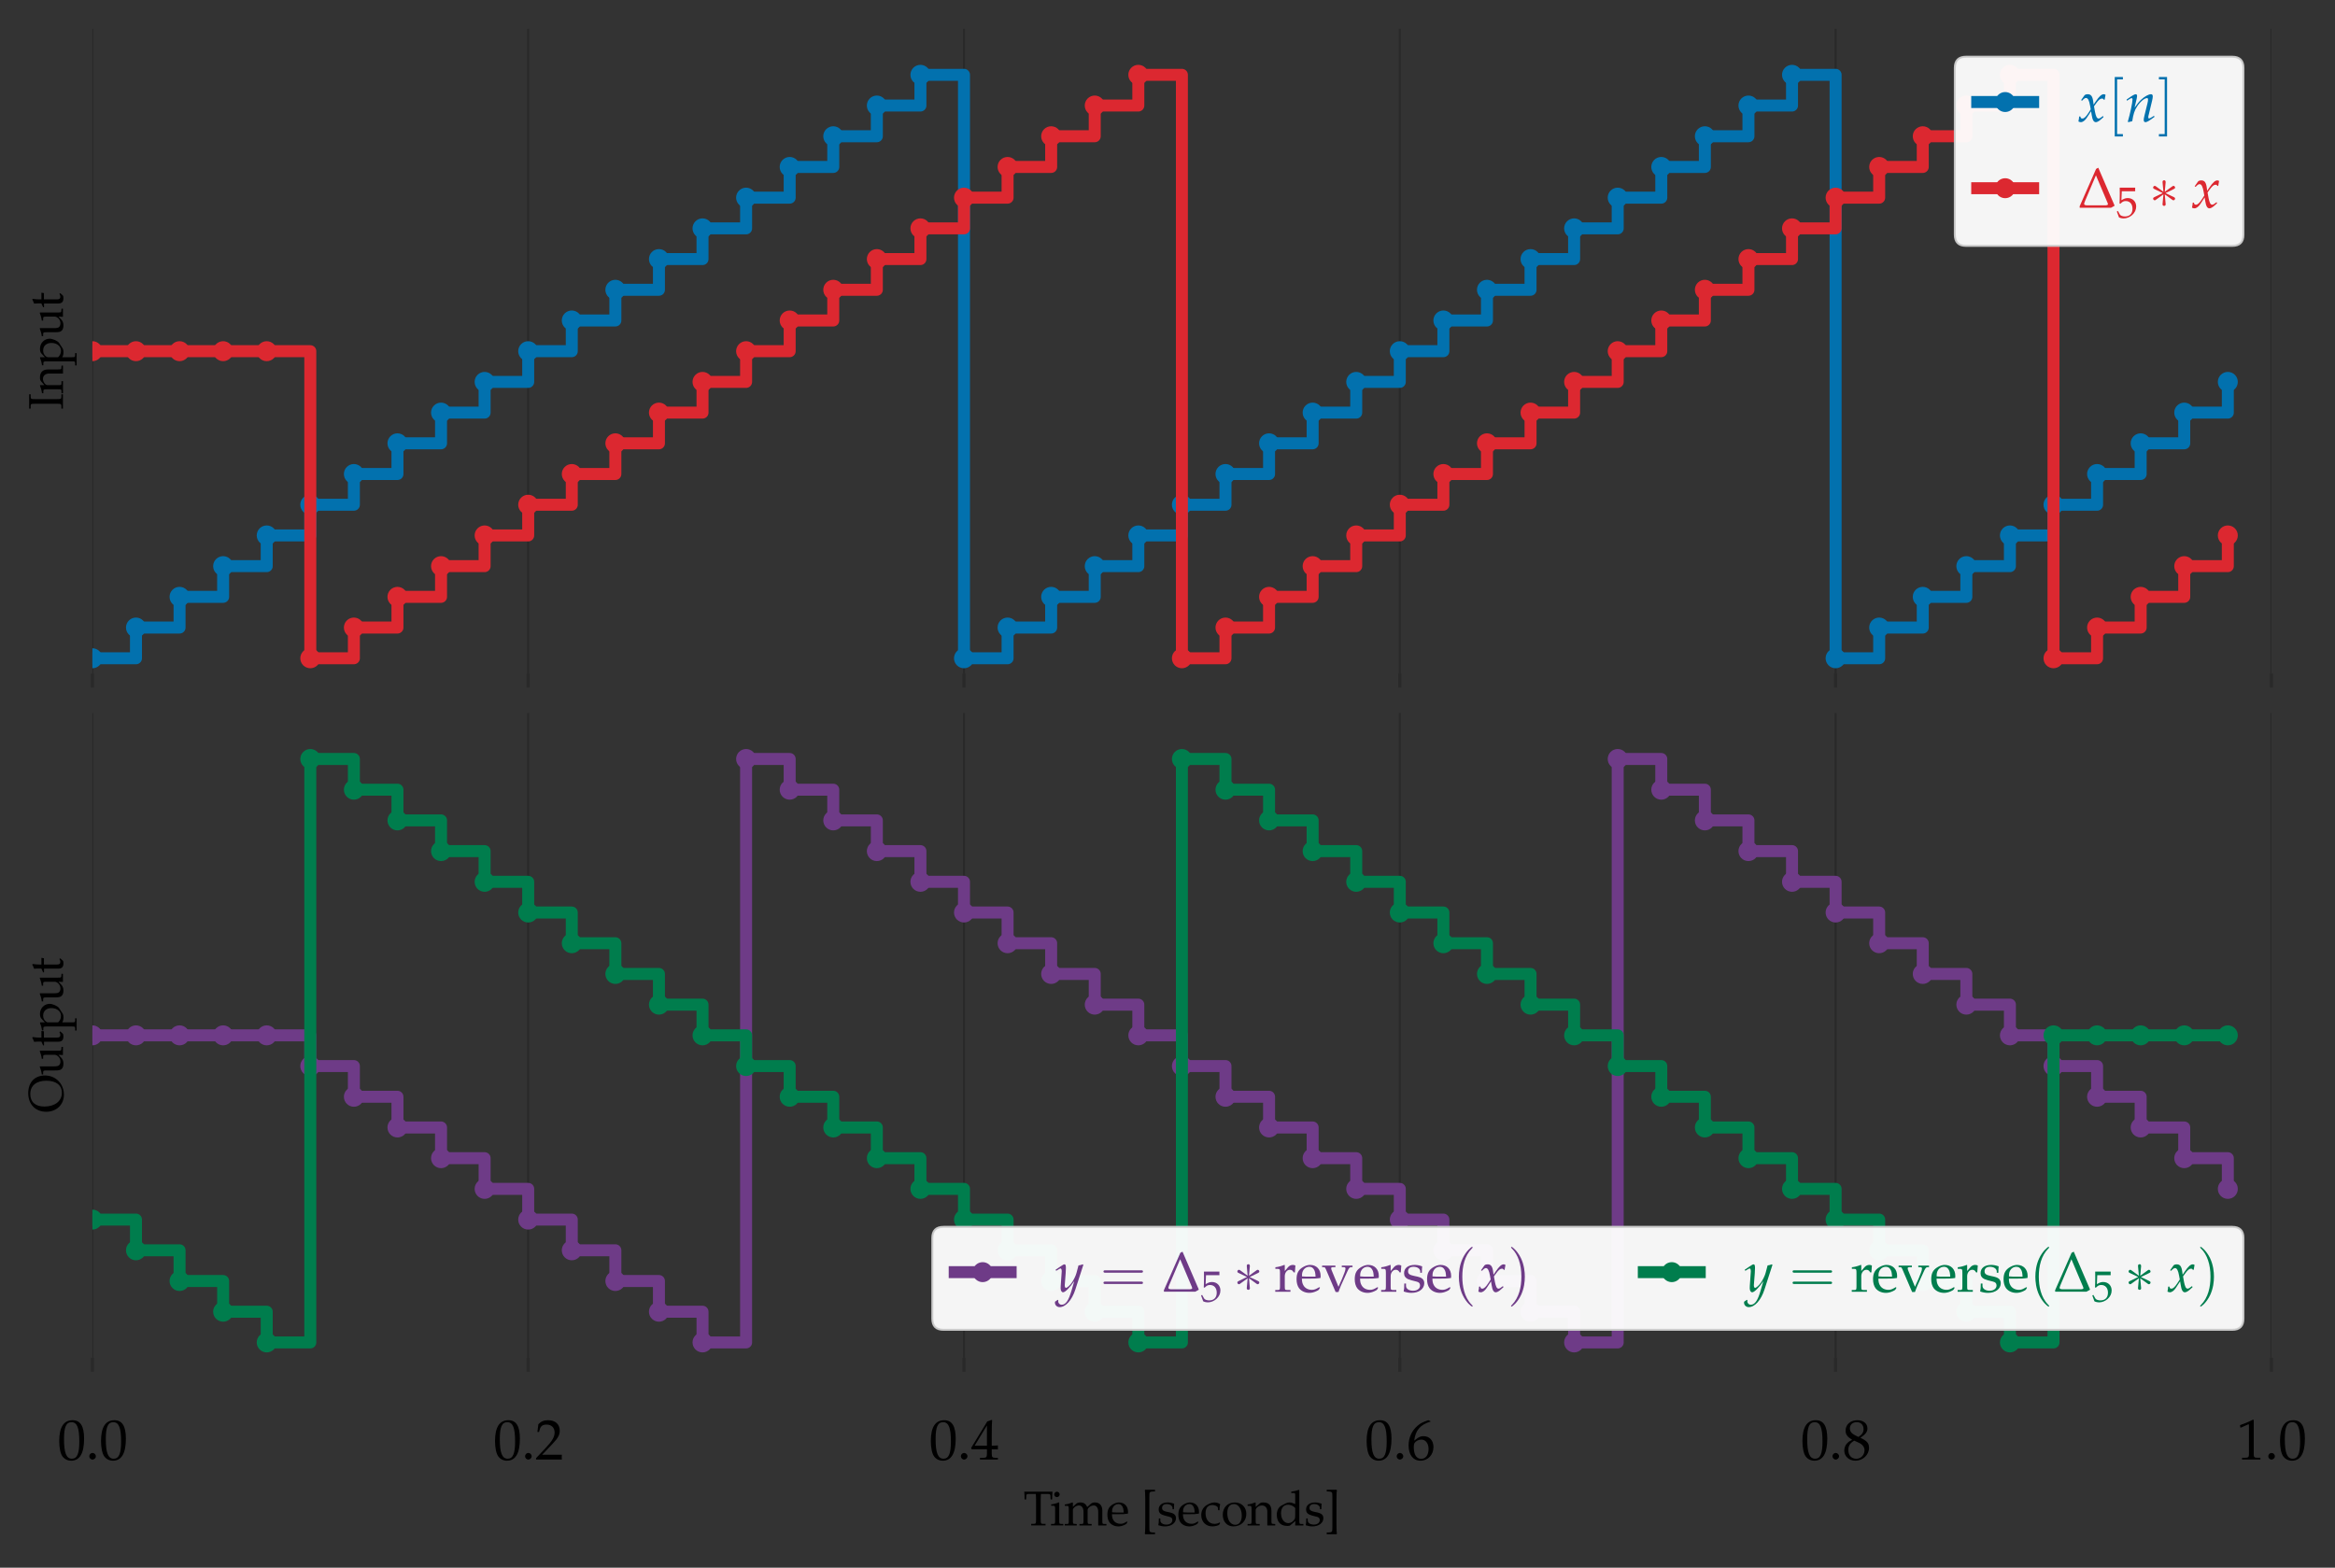 <?xml version="1.0" encoding="utf-8" standalone="no"?>
<!DOCTYPE svg PUBLIC "-//W3C//DTD SVG 1.1//EN"
  "http://www.w3.org/Graphics/SVG/1.1/DTD/svg11.dtd">
<svg height="392.4pt" version="1.1" viewBox="0 0 584.4 392.4" width="584.4pt" xmlns="http://www.w3.org/2000/svg" xmlns:xlink="http://www.w3.org/1999/xlink">
 <rect x="0" y="0" width="584.4" height="392.4" fill="#333333" stroke="none"/>
 <defs>
  <style type="text/css">*{stroke-linecap:butt;stroke-linejoin:round;}</style>
 </defs>
 <g id="figure_1">
  <g id="patch_1">
   <path d="M 0 392.4 
L 584.4 392.4 
L 584.4 0 
L 0 0 
z
" style="fill:none;"/>
  </g>
  <g id="axes_1">
   <g id="patch_2">
    <path d="M 23.125 168.611 
L 568.482 168.611 
L 568.482 7.2 
L 23.125 7.2 
z
" style="fill:none;"/>
   </g>
   <g id="matplotlib.axis_1">
    <g id="xtick_1">
     <g id="line2d_1">
      <path clip-path="url(#ped5efc0fb8)" d="M 23.125 168.611 
L 23.125 7.2 
" style="fill:none;stroke:#000000;stroke-linecap:square;stroke-opacity:0.2;stroke-width:0.5;"/>
     </g>
     <g id="line2d_2">
      <defs>
       <path d="M 0 0 
L 0 3.5 
" id="mb20b3d0a0f" style="stroke:#000000;stroke-opacity:0.2;stroke-width:0.8;"/>
      </defs>
      <g>
       <use style="fill-opacity:0.2;stroke:#000000;stroke-opacity:0.2;stroke-width:0.8;" x="23.125" xlink:href="#mb20b3d0a0f" y="168.611"/>
      </g>
     </g>
    </g>
    <g id="xtick_2">
     <g id="line2d_3">
      <path clip-path="url(#ped5efc0fb8)" d="M 132.197 168.611 
L 132.197 7.2 
" style="fill:none;stroke:#000000;stroke-linecap:square;stroke-opacity:0.2;stroke-width:0.5;"/>
     </g>
     <g id="line2d_4">
      <g>
       <use style="fill-opacity:0.2;stroke:#000000;stroke-opacity:0.2;stroke-width:0.8;" x="132.197" xlink:href="#mb20b3d0a0f" y="168.611"/>
      </g>
     </g>
    </g>
    <g id="xtick_3">
     <g id="line2d_5">
      <path clip-path="url(#ped5efc0fb8)" d="M 241.268 168.611 
L 241.268 7.2 
" style="fill:none;stroke:#000000;stroke-linecap:square;stroke-opacity:0.2;stroke-width:0.5;"/>
     </g>
     <g id="line2d_6">
      <g>
       <use style="fill-opacity:0.2;stroke:#000000;stroke-opacity:0.2;stroke-width:0.8;" x="241.268" xlink:href="#mb20b3d0a0f" y="168.611"/>
      </g>
     </g>
    </g>
    <g id="xtick_4">
     <g id="line2d_7">
      <path clip-path="url(#ped5efc0fb8)" d="M 350.339 168.611 
L 350.339 7.2 
" style="fill:none;stroke:#000000;stroke-linecap:square;stroke-opacity:0.2;stroke-width:0.5;"/>
     </g>
     <g id="line2d_8">
      <g>
       <use style="fill-opacity:0.2;stroke:#000000;stroke-opacity:0.2;stroke-width:0.8;" x="350.339" xlink:href="#mb20b3d0a0f" y="168.611"/>
      </g>
     </g>
    </g>
    <g id="xtick_5">
     <g id="line2d_9">
      <path clip-path="url(#ped5efc0fb8)" d="M 459.411 168.611 
L 459.411 7.2 
" style="fill:none;stroke:#000000;stroke-linecap:square;stroke-opacity:0.2;stroke-width:0.5;"/>
     </g>
     <g id="line2d_10">
      <g>
       <use style="fill-opacity:0.2;stroke:#000000;stroke-opacity:0.2;stroke-width:0.8;" x="459.411" xlink:href="#mb20b3d0a0f" y="168.611"/>
      </g>
     </g>
    </g>
    <g id="xtick_6">
     <g id="line2d_11">
      <path clip-path="url(#ped5efc0fb8)" d="M 568.482 168.611 
L 568.482 7.2 
" style="fill:none;stroke:#000000;stroke-linecap:square;stroke-opacity:0.2;stroke-width:0.5;"/>
     </g>
     <g id="line2d_12">
      <g>
       <use style="fill-opacity:0.2;stroke:#000000;stroke-opacity:0.2;stroke-width:0.8;" x="568.482" xlink:href="#mb20b3d0a0f" y="168.611"/>
      </g>
     </g>
    </g>
   </g>
   <g id="matplotlib.axis_2">
    <g id="text_1">
     <!-- Input -->
     <g transform="translate(15.754 102.544)rotate(-90)scale(0.12 -0.12)">
      <defs>
       <path d="M 1382 3663 
C 1382 4172 1414 4224 1709 4224 
L 2016 4224 
L 2016 4423 
C 1549 4423 1408 4423 1075 4423 
C 755 4423 602 4423 141 4423 
L 141 4224 
L 448 4224 
C 742 4224 774 4172 774 3663 
L 774 766 
C 774 256 742 205 448 205 
L 141 205 
L 141 0 
C 518 0 742 0 1075 0 
C 1408 0 1638 0 2016 0 
L 2016 205 
L 1709 205 
C 1414 205 1382 256 1382 766 
z
" id="URWPalladioL-Roma-49" transform="scale(0.016)"/>
       <path d="M 2624 -7 
C 3014 -7 3021 -7 3130 -7 
C 3219 -7 3219 -7 3661 -7 
L 3661 179 
L 3398 205 
C 3181 205 3162 244 3162 654 
L 3162 1892 
C 3162 2642 2810 3008 2093 3008 
C 1856 3008 1722 2963 1587 2847 
L 1101 2424 
L 1101 2982 
L 1043 3008 
C 717 2873 384 2783 45 2745 
L 45 2565 
L 282 2565 
C 538 2565 563 2520 563 2094 
L 563 643 
C 563 237 544 192 326 192 
L 38 192 
L 38 -7 
C 474 -7 646 -7 832 -7 
C 1018 -7 1190 -7 1626 -7 
L 1626 192 
L 1338 192 
C 1120 192 1101 237 1101 643 
L 1101 2011 
C 1101 2300 1523 2616 1914 2616 
C 2342 2616 2624 2297 2624 1806 
z
" id="URWPalladioL-Roma-6e" transform="scale(0.016)"/>
       <path d="M 64 2565 
L 301 2565 
C 557 2565 582 2520 582 2095 
L 582 -1142 
C 582 -1548 563 -1593 346 -1593 
L 51 -1593 
L 51 -1792 
C 691 -1792 691 -1792 851 -1792 
C 1011 -1792 1011 -1792 1651 -1792 
L 1651 -1593 
L 1357 -1593 
C 1139 -1593 1120 -1547 1120 -1138 
L 1120 89 
C 1312 -26 1517 -71 1805 -71 
C 1990 -71 2157 -32 2259 32 
L 2989 505 
C 3245 672 3546 1330 3546 1740 
C 3546 2451 2957 3008 2214 3008 
C 1978 3008 1747 2943 1645 2847 
L 1120 2367 
L 1120 2982 
L 1062 3008 
C 736 2873 403 2783 64 2745 
z
M 1120 1964 
C 1120 2053 1152 2124 1235 2233 
C 1421 2469 1683 2591 2003 2591 
C 2605 2591 2989 2169 2989 1504 
C 2989 787 2560 256 1984 256 
C 1632 256 1370 372 1120 633 
z
" id="URWPalladioL-Roma-70" transform="scale(0.016)"/>
       <path d="M 3219 3009 
L 3162 3035 
C 2835 2900 2502 2810 2163 2772 
L 2163 2592 
L 2400 2592 
C 2656 2592 2682 2547 2682 2121 
L 2682 1070 
C 2682 928 2592 747 2445 599 
C 2266 418 2061 327 1811 327 
C 1587 327 1408 398 1306 521 
C 1216 624 1171 824 1171 1107 
L 1171 3009 
L 1114 3035 
C 787 2900 454 2810 115 2772 
L 115 2592 
L 352 2592 
C 608 2592 634 2547 634 2122 
L 634 1039 
C 634 587 672 387 787 227 
C 928 33 1171 -64 1536 -64 
C 1824 -64 2080 26 2253 186 
L 2682 585 
C 2682 401 2675 298 2656 0 
C 3085 0 3091 0 3187 0 
C 3277 0 3277 0 3718 0 
L 3718 186 
L 3456 212 
C 3238 212 3219 251 3219 664 
z
" id="URWPalladioL-Roma-75" transform="scale(0.016)"/>
       <path d="M 627 2476 
L 627 619 
C 627 142 838 -64 1331 -64 
C 1478 -64 1632 -32 1670 13 
L 1978 353 
L 1894 463 
C 1734 372 1638 340 1517 340 
C 1267 340 1165 470 1165 788 
L 1165 2489 
L 1984 2489 
L 2042 2816 
L 1165 2816 
L 1165 3056 
C 1165 3321 1184 3547 1235 3951 
L 1158 4021 
C 1005 3925 813 3842 614 3778 
C 634 3585 640 3463 640 3271 
L 640 2822 
L 141 2598 
L 141 2476 
z
" id="URWPalladioL-Roma-74" transform="scale(0.016)"/>
      </defs>
      <use transform="scale(0.996)" xlink:href="#URWPalladioL-Roma-49"/>
      <use transform="translate(33.574 0)scale(0.996)" xlink:href="#URWPalladioL-Roma-6e"/>
      <use transform="translate(91.556 0)scale(0.996)" xlink:href="#URWPalladioL-Roma-70"/>
      <use transform="translate(151.431 0)scale(0.996)" xlink:href="#URWPalladioL-Roma-75"/>
      <use transform="translate(211.504 0)scale(0.996)" xlink:href="#URWPalladioL-Roma-74"/>
     </g>
    </g>
   </g>
   <g id="line2d_13">
    <path clip-path="url(#ped5efc0fb8)" d="M 23.125 164.767 
L 34.032 164.767 
L 34.032 157.081 
L 44.939 157.081 
L 44.939 149.395 
L 55.847 149.395 
L 55.847 141.709 
L 66.754 141.709 
L 66.754 134.023 
L 77.661 134.023 
L 77.661 126.336 
L 88.568 126.336 
L 88.568 118.65 
L 99.475 118.65 
L 99.475 110.964 
L 110.382 110.964 
L 110.382 103.278 
L 121.289 103.278 
L 121.289 95.592 
L 132.197 95.592 
L 132.197 87.905 
L 143.104 87.905 
L 143.104 80.219 
L 154.011 80.219 
L 154.011 72.533 
L 164.918 72.533 
L 164.918 64.847 
L 175.825 64.847 
L 175.825 57.16 
L 186.732 57.16 
L 186.732 49.474 
L 197.639 49.474 
L 197.639 41.788 
L 208.547 41.788 
L 208.547 34.102 
L 219.454 34.102 
L 219.454 26.416 
L 230.361 26.416 
L 230.361 18.729 
L 241.268 18.729 
L 241.268 164.767 
L 252.175 164.767 
L 252.175 157.081 
L 263.082 157.081 
L 263.082 149.395 
L 273.989 149.395 
L 273.989 141.709 
L 284.897 141.709 
L 284.897 134.023 
L 295.804 134.023 
L 295.804 126.336 
L 306.711 126.336 
L 306.711 118.65 
L 317.618 118.65 
L 317.618 110.964 
L 328.525 110.964 
L 328.525 103.278 
L 339.432 103.278 
L 339.432 95.592 
L 350.339 95.592 
L 350.339 87.905 
L 361.247 87.905 
L 361.247 80.219 
L 372.154 80.219 
L 372.154 72.533 
L 383.061 72.533 
L 383.061 64.847 
L 393.968 64.847 
L 393.968 57.16 
L 404.875 57.16 
L 404.875 49.474 
L 415.782 49.474 
L 415.782 41.788 
L 426.689 41.788 
L 426.689 34.102 
L 437.597 34.102 
L 437.597 26.416 
L 448.504 26.416 
L 448.504 18.729 
L 459.411 18.729 
L 459.411 164.767 
L 470.318 164.767 
L 470.318 157.081 
L 481.225 157.081 
L 481.225 149.395 
L 492.132 149.395 
L 492.132 141.709 
L 503.039 141.709 
L 503.039 134.023 
L 513.947 134.023 
L 513.947 126.336 
L 524.854 126.336 
L 524.854 118.65 
L 535.761 118.65 
L 535.761 110.964 
L 546.668 110.964 
L 546.668 103.278 
L 557.575 103.278 
L 557.575 95.592 
" style="fill:none;stroke:#0271ae;stroke-linecap:square;stroke-width:3;"/>
    <defs>
     <path d="M 0 2.5 
C 0.663 2.5 1.299 2.237 1.768 1.768 
C 2.237 1.299 2.5 0.663 2.5 0 
C 2.5 -0.663 2.237 -1.299 1.768 -1.768 
C 1.299 -2.237 0.663 -2.5 0 -2.5 
C -0.663 -2.5 -1.299 -2.237 -1.768 -1.768 
C -2.237 -1.299 -2.5 -0.663 -2.5 0 
C -2.5 0.663 -2.237 1.299 -1.768 1.768 
C -1.299 2.237 -0.663 2.5 0 2.5 
z
" id="m58735ddbcd"/>
    </defs>
    <g clip-path="url(#ped5efc0fb8)">
     <use style="fill:#0271ae;" x="23.125" xlink:href="#m58735ddbcd" y="164.767"/>
     <use style="fill:#0271ae;" x="34.032" xlink:href="#m58735ddbcd" y="157.081"/>
     <use style="fill:#0271ae;" x="44.939" xlink:href="#m58735ddbcd" y="149.395"/>
     <use style="fill:#0271ae;" x="55.847" xlink:href="#m58735ddbcd" y="141.709"/>
     <use style="fill:#0271ae;" x="66.754" xlink:href="#m58735ddbcd" y="134.023"/>
     <use style="fill:#0271ae;" x="77.661" xlink:href="#m58735ddbcd" y="126.336"/>
     <use style="fill:#0271ae;" x="88.568" xlink:href="#m58735ddbcd" y="118.65"/>
     <use style="fill:#0271ae;" x="99.475" xlink:href="#m58735ddbcd" y="110.964"/>
     <use style="fill:#0271ae;" x="110.382" xlink:href="#m58735ddbcd" y="103.278"/>
     <use style="fill:#0271ae;" x="121.289" xlink:href="#m58735ddbcd" y="95.592"/>
     <use style="fill:#0271ae;" x="132.197" xlink:href="#m58735ddbcd" y="87.905"/>
     <use style="fill:#0271ae;" x="143.104" xlink:href="#m58735ddbcd" y="80.219"/>
     <use style="fill:#0271ae;" x="154.011" xlink:href="#m58735ddbcd" y="72.533"/>
     <use style="fill:#0271ae;" x="164.918" xlink:href="#m58735ddbcd" y="64.847"/>
     <use style="fill:#0271ae;" x="175.825" xlink:href="#m58735ddbcd" y="57.16"/>
     <use style="fill:#0271ae;" x="186.732" xlink:href="#m58735ddbcd" y="49.474"/>
     <use style="fill:#0271ae;" x="197.639" xlink:href="#m58735ddbcd" y="41.788"/>
     <use style="fill:#0271ae;" x="208.547" xlink:href="#m58735ddbcd" y="34.102"/>
     <use style="fill:#0271ae;" x="219.454" xlink:href="#m58735ddbcd" y="26.416"/>
     <use style="fill:#0271ae;" x="230.361" xlink:href="#m58735ddbcd" y="18.729"/>
     <use style="fill:#0271ae;" x="241.268" xlink:href="#m58735ddbcd" y="164.767"/>
     <use style="fill:#0271ae;" x="252.175" xlink:href="#m58735ddbcd" y="157.081"/>
     <use style="fill:#0271ae;" x="263.082" xlink:href="#m58735ddbcd" y="149.395"/>
     <use style="fill:#0271ae;" x="273.989" xlink:href="#m58735ddbcd" y="141.709"/>
     <use style="fill:#0271ae;" x="284.897" xlink:href="#m58735ddbcd" y="134.023"/>
     <use style="fill:#0271ae;" x="295.804" xlink:href="#m58735ddbcd" y="126.336"/>
     <use style="fill:#0271ae;" x="306.711" xlink:href="#m58735ddbcd" y="118.65"/>
     <use style="fill:#0271ae;" x="317.618" xlink:href="#m58735ddbcd" y="110.964"/>
     <use style="fill:#0271ae;" x="328.525" xlink:href="#m58735ddbcd" y="103.278"/>
     <use style="fill:#0271ae;" x="339.432" xlink:href="#m58735ddbcd" y="95.592"/>
     <use style="fill:#0271ae;" x="350.339" xlink:href="#m58735ddbcd" y="87.905"/>
     <use style="fill:#0271ae;" x="361.247" xlink:href="#m58735ddbcd" y="80.219"/>
     <use style="fill:#0271ae;" x="372.154" xlink:href="#m58735ddbcd" y="72.533"/>
     <use style="fill:#0271ae;" x="383.061" xlink:href="#m58735ddbcd" y="64.847"/>
     <use style="fill:#0271ae;" x="393.968" xlink:href="#m58735ddbcd" y="57.16"/>
     <use style="fill:#0271ae;" x="404.875" xlink:href="#m58735ddbcd" y="49.474"/>
     <use style="fill:#0271ae;" x="415.782" xlink:href="#m58735ddbcd" y="41.788"/>
     <use style="fill:#0271ae;" x="426.689" xlink:href="#m58735ddbcd" y="34.102"/>
     <use style="fill:#0271ae;" x="437.597" xlink:href="#m58735ddbcd" y="26.416"/>
     <use style="fill:#0271ae;" x="448.504" xlink:href="#m58735ddbcd" y="18.729"/>
     <use style="fill:#0271ae;" x="459.411" xlink:href="#m58735ddbcd" y="164.767"/>
     <use style="fill:#0271ae;" x="470.318" xlink:href="#m58735ddbcd" y="157.081"/>
     <use style="fill:#0271ae;" x="481.225" xlink:href="#m58735ddbcd" y="149.395"/>
     <use style="fill:#0271ae;" x="492.132" xlink:href="#m58735ddbcd" y="141.709"/>
     <use style="fill:#0271ae;" x="503.039" xlink:href="#m58735ddbcd" y="134.023"/>
     <use style="fill:#0271ae;" x="513.947" xlink:href="#m58735ddbcd" y="126.336"/>
     <use style="fill:#0271ae;" x="524.854" xlink:href="#m58735ddbcd" y="118.65"/>
     <use style="fill:#0271ae;" x="535.761" xlink:href="#m58735ddbcd" y="110.964"/>
     <use style="fill:#0271ae;" x="546.668" xlink:href="#m58735ddbcd" y="103.278"/>
     <use style="fill:#0271ae;" x="557.575" xlink:href="#m58735ddbcd" y="95.592"/>
    </g>
   </g>
   <g id="line2d_14">
    <path clip-path="url(#ped5efc0fb8)" d="M 23.125 87.905 
L 34.032 87.905 
L 34.032 87.905 
L 44.939 87.905 
L 44.939 87.905 
L 55.847 87.905 
L 55.847 87.905 
L 66.754 87.905 
L 66.754 87.905 
L 77.661 87.905 
L 77.661 164.767 
L 88.568 164.767 
L 88.568 157.081 
L 99.475 157.081 
L 99.475 149.395 
L 110.382 149.395 
L 110.382 141.709 
L 121.289 141.709 
L 121.289 134.023 
L 132.197 134.023 
L 132.197 126.336 
L 143.104 126.336 
L 143.104 118.65 
L 154.011 118.65 
L 154.011 110.964 
L 164.918 110.964 
L 164.918 103.278 
L 175.825 103.278 
L 175.825 95.592 
L 186.732 95.592 
L 186.732 87.905 
L 197.639 87.905 
L 197.639 80.219 
L 208.547 80.219 
L 208.547 72.533 
L 219.454 72.533 
L 219.454 64.847 
L 230.361 64.847 
L 230.361 57.16 
L 241.268 57.16 
L 241.268 49.474 
L 252.175 49.474 
L 252.175 41.788 
L 263.082 41.788 
L 263.082 34.102 
L 273.989 34.102 
L 273.989 26.416 
L 284.897 26.416 
L 284.897 18.729 
L 295.804 18.729 
L 295.804 164.767 
L 306.711 164.767 
L 306.711 157.081 
L 317.618 157.081 
L 317.618 149.395 
L 328.525 149.395 
L 328.525 141.709 
L 339.432 141.709 
L 339.432 134.023 
L 350.339 134.023 
L 350.339 126.336 
L 361.247 126.336 
L 361.247 118.65 
L 372.154 118.65 
L 372.154 110.964 
L 383.061 110.964 
L 383.061 103.278 
L 393.968 103.278 
L 393.968 95.592 
L 404.875 95.592 
L 404.875 87.905 
L 415.782 87.905 
L 415.782 80.219 
L 426.689 80.219 
L 426.689 72.533 
L 437.597 72.533 
L 437.597 64.847 
L 448.504 64.847 
L 448.504 57.16 
L 459.411 57.16 
L 459.411 49.474 
L 470.318 49.474 
L 470.318 41.788 
L 481.225 41.788 
L 481.225 34.102 
L 492.132 34.102 
L 492.132 26.416 
L 503.039 26.416 
L 503.039 18.729 
L 513.947 18.729 
L 513.947 164.767 
L 524.854 164.767 
L 524.854 157.081 
L 535.761 157.081 
L 535.761 149.395 
L 546.668 149.395 
L 546.668 141.709 
L 557.575 141.709 
L 557.575 134.023 
" style="fill:none;stroke:#dc2830;stroke-linecap:square;stroke-width:3;"/>
    <defs>
     <path d="M 0 2.5 
C 0.663 2.5 1.299 2.237 1.768 1.768 
C 2.237 1.299 2.5 0.663 2.5 0 
C 2.5 -0.663 2.237 -1.299 1.768 -1.768 
C 1.299 -2.237 0.663 -2.5 0 -2.5 
C -0.663 -2.5 -1.299 -2.237 -1.768 -1.768 
C -2.237 -1.299 -2.5 -0.663 -2.5 0 
C -2.5 0.663 -2.237 1.299 -1.768 1.768 
C -1.299 2.237 -0.663 2.5 0 2.5 
z
" id="mda69f79eaf"/>
    </defs>
    <g clip-path="url(#ped5efc0fb8)">
     <use style="fill:#dc2830;" x="23.125" xlink:href="#mda69f79eaf" y="87.905"/>
     <use style="fill:#dc2830;" x="34.032" xlink:href="#mda69f79eaf" y="87.905"/>
     <use style="fill:#dc2830;" x="44.939" xlink:href="#mda69f79eaf" y="87.905"/>
     <use style="fill:#dc2830;" x="55.847" xlink:href="#mda69f79eaf" y="87.905"/>
     <use style="fill:#dc2830;" x="66.754" xlink:href="#mda69f79eaf" y="87.905"/>
     <use style="fill:#dc2830;" x="77.661" xlink:href="#mda69f79eaf" y="164.767"/>
     <use style="fill:#dc2830;" x="88.568" xlink:href="#mda69f79eaf" y="157.081"/>
     <use style="fill:#dc2830;" x="99.475" xlink:href="#mda69f79eaf" y="149.395"/>
     <use style="fill:#dc2830;" x="110.382" xlink:href="#mda69f79eaf" y="141.709"/>
     <use style="fill:#dc2830;" x="121.289" xlink:href="#mda69f79eaf" y="134.023"/>
     <use style="fill:#dc2830;" x="132.197" xlink:href="#mda69f79eaf" y="126.336"/>
     <use style="fill:#dc2830;" x="143.104" xlink:href="#mda69f79eaf" y="118.65"/>
     <use style="fill:#dc2830;" x="154.011" xlink:href="#mda69f79eaf" y="110.964"/>
     <use style="fill:#dc2830;" x="164.918" xlink:href="#mda69f79eaf" y="103.278"/>
     <use style="fill:#dc2830;" x="175.825" xlink:href="#mda69f79eaf" y="95.592"/>
     <use style="fill:#dc2830;" x="186.732" xlink:href="#mda69f79eaf" y="87.905"/>
     <use style="fill:#dc2830;" x="197.639" xlink:href="#mda69f79eaf" y="80.219"/>
     <use style="fill:#dc2830;" x="208.547" xlink:href="#mda69f79eaf" y="72.533"/>
     <use style="fill:#dc2830;" x="219.454" xlink:href="#mda69f79eaf" y="64.847"/>
     <use style="fill:#dc2830;" x="230.361" xlink:href="#mda69f79eaf" y="57.16"/>
     <use style="fill:#dc2830;" x="241.268" xlink:href="#mda69f79eaf" y="49.474"/>
     <use style="fill:#dc2830;" x="252.175" xlink:href="#mda69f79eaf" y="41.788"/>
     <use style="fill:#dc2830;" x="263.082" xlink:href="#mda69f79eaf" y="34.102"/>
     <use style="fill:#dc2830;" x="273.989" xlink:href="#mda69f79eaf" y="26.416"/>
     <use style="fill:#dc2830;" x="284.897" xlink:href="#mda69f79eaf" y="18.729"/>
     <use style="fill:#dc2830;" x="295.804" xlink:href="#mda69f79eaf" y="164.767"/>
     <use style="fill:#dc2830;" x="306.711" xlink:href="#mda69f79eaf" y="157.081"/>
     <use style="fill:#dc2830;" x="317.618" xlink:href="#mda69f79eaf" y="149.395"/>
     <use style="fill:#dc2830;" x="328.525" xlink:href="#mda69f79eaf" y="141.709"/>
     <use style="fill:#dc2830;" x="339.432" xlink:href="#mda69f79eaf" y="134.023"/>
     <use style="fill:#dc2830;" x="350.339" xlink:href="#mda69f79eaf" y="126.336"/>
     <use style="fill:#dc2830;" x="361.247" xlink:href="#mda69f79eaf" y="118.65"/>
     <use style="fill:#dc2830;" x="372.154" xlink:href="#mda69f79eaf" y="110.964"/>
     <use style="fill:#dc2830;" x="383.061" xlink:href="#mda69f79eaf" y="103.278"/>
     <use style="fill:#dc2830;" x="393.968" xlink:href="#mda69f79eaf" y="95.592"/>
     <use style="fill:#dc2830;" x="404.875" xlink:href="#mda69f79eaf" y="87.905"/>
     <use style="fill:#dc2830;" x="415.782" xlink:href="#mda69f79eaf" y="80.219"/>
     <use style="fill:#dc2830;" x="426.689" xlink:href="#mda69f79eaf" y="72.533"/>
     <use style="fill:#dc2830;" x="437.597" xlink:href="#mda69f79eaf" y="64.847"/>
     <use style="fill:#dc2830;" x="448.504" xlink:href="#mda69f79eaf" y="57.16"/>
     <use style="fill:#dc2830;" x="459.411" xlink:href="#mda69f79eaf" y="49.474"/>
     <use style="fill:#dc2830;" x="470.318" xlink:href="#mda69f79eaf" y="41.788"/>
     <use style="fill:#dc2830;" x="481.225" xlink:href="#mda69f79eaf" y="34.102"/>
     <use style="fill:#dc2830;" x="492.132" xlink:href="#mda69f79eaf" y="26.416"/>
     <use style="fill:#dc2830;" x="503.039" xlink:href="#mda69f79eaf" y="18.729"/>
     <use style="fill:#dc2830;" x="513.947" xlink:href="#mda69f79eaf" y="164.767"/>
     <use style="fill:#dc2830;" x="524.854" xlink:href="#mda69f79eaf" y="157.081"/>
     <use style="fill:#dc2830;" x="535.761" xlink:href="#mda69f79eaf" y="149.395"/>
     <use style="fill:#dc2830;" x="546.668" xlink:href="#mda69f79eaf" y="141.709"/>
     <use style="fill:#dc2830;" x="557.575" xlink:href="#mda69f79eaf" y="134.023"/>
    </g>
   </g>
   <g id="legend_1">
    <g id="patch_3">
     <path d="M 492.056 61.542 
L 558.682 61.542 
Q 561.482 61.542 561.482 58.742 
L 561.482 17 
Q 561.482 14.2 558.682 14.2 
L 492.056 14.2 
Q 489.256 14.2 489.256 17 
L 489.256 58.742 
Q 489.256 61.542 492.056 61.542 
z
" style="fill:#ffffff;opacity:0.95;stroke:#cccccc;stroke-linejoin:miter;stroke-width:0.5;"/>
    </g>
    <g id="line2d_15">
     <path d="M 494.856 25.538 
L 508.856 25.538 
" style="fill:none;stroke:#0271ae;stroke-linecap:square;stroke-width:3;"/>
    </g>
    <g id="line2d_16">
     <g>
      <use style="fill:#0271ae;" x="501.856" xlink:href="#m58735ddbcd" y="25.538"/>
     </g>
    </g>
    <g id="text_2">
     <!-- $x[n]$ -->
     <g style="fill:#0271ae;" transform="translate(520.056 30.438)scale(0.14 -0.14)">
      <defs>
       <path d="M 134 566 
C 134 438 122 357 83 153 
C 70 77 64 58 58 13 
C 154 -39 256 -64 333 -64 
C 544 -64 794 121 992 419 
L 1478 1164 
L 1549 725 
C 1632 184 1779 -64 2010 -64 
C 2150 -64 2355 44 2560 229 
L 2874 509 
L 2816 630 
C 2586 439 2426 344 2323 344 
C 2227 344 2144 408 2080 534 
C 2022 655 1952 890 1920 1075 
L 1805 1716 
L 2029 2028 
C 2330 2441 2502 2587 2701 2587 
C 2803 2587 2880 2536 2912 2441 
L 3002 2466 
L 3098 3008 
C 3021 3053 2963 3072 2906 3072 
C 2650 3072 2394 2842 1997 2257 
L 1760 1907 
L 1722 2212 
C 1645 2842 1472 3072 1094 3072 
C 928 3072 787 3021 730 2938 
L 358 2409 
L 467 2346 
C 659 2562 787 2651 909 2651 
C 1120 2651 1261 2391 1370 1767 
L 1440 1373 
L 1184 977 
C 909 549 691 344 512 344 
C 416 344 346 371 333 403 
L 262 585 
z
" id="URWPalladioL-Ital-78" transform="scale(0.016)"/>
       <path d="M 1632 -1600 
L 1632 -1343 
L 1011 -1343 
L 1011 4544 
L 1632 4544 
L 1632 4801 
L 755 4801 
L 755 -1600 
z
" id="CMR10-5b" transform="scale(0.016)"/>
       <path d="M 154 2471 
L 198 2343 
L 403 2477 
C 640 2625 659 2637 704 2637 
C 774 2637 819 2574 819 2478 
C 819 2152 557 919 294 6 
L 339 -64 
C 499 -20 646 18 787 44 
C 909 849 1043 1264 1338 1705 
C 1683 2241 2163 2637 2451 2637 
C 2522 2637 2560 2580 2560 2484 
C 2560 2369 2541 2235 2490 2031 
L 2157 677 
C 2099 440 2074 294 2074 192 
C 2074 31 2144 -64 2266 -64 
C 2432 -64 2662 69 3290 536 
L 3226 651 
L 3059 543 
C 2874 421 2733 351 2669 351 
C 2624 351 2586 408 2586 478 
C 2586 510 2592 581 2598 607 
L 3021 2369 
C 3066 2555 3091 2733 3091 2841 
C 3091 2989 3021 3072 2893 3072 
C 2624 3072 2182 2830 1805 2478 
C 1562 2254 1382 2037 1050 1571 
L 1293 2599 
C 1318 2714 1331 2790 1331 2861 
C 1331 2995 1280 3072 1184 3072 
C 1050 3072 800 2932 333 2599 
z
" id="URWPalladioL-Ital-6e" transform="scale(0.016)"/>
       <path d="M 1018 4801 
L 141 4801 
L 141 4544 
L 762 4544 
L 762 -1343 
L 141 -1343 
L 141 -1600 
L 1018 -1600 
z
" id="CMR10-5d" transform="scale(0.016)"/>
      </defs>
      <use transform="scale(0.996)" xlink:href="#URWPalladioL-Ital-78"/>
      <use transform="translate(53.299 0)scale(1.038)" xlink:href="#CMR10-5b"/>
      <use transform="translate(84.582 0)scale(0.996)" xlink:href="#URWPalladioL-Ital-6e"/>
      <use transform="translate(142.465 0)scale(1.038)" xlink:href="#CMR10-5d"/>
     </g>
    </g>
    <g id="line2d_17">
     <path d="M 494.856 47.109 
L 508.856 47.109 
" style="fill:none;stroke:#dc2830;stroke-linecap:square;stroke-width:3;"/>
    </g>
    <g id="line2d_18">
     <g>
      <use style="fill:#dc2830;" x="501.856" xlink:href="#mda69f79eaf" y="47.109"/>
     </g>
    </g>
    <g id="text_3">
     <!-- $\Delta_5*x$ -->
     <g style="fill:#dc2830;" transform="translate(520.056 52.009)scale(0.14 -0.14)">
      <defs>
       <path d="M 2042 4365 
L 192 160 
L 205 0 
C 787 0 1216 0 1824 0 
C 2426 0 3194 0 3706 0 
L 4102 217 
L 4102 275 
L 2285 4493 
z
M 2022 3642 
L 3245 749 
C 3302 615 3373 474 3373 397 
C 3373 327 3270 288 3110 275 
L 986 275 
C 774 295 698 339 698 442 
C 698 525 838 858 922 1050 
z
" id="PazoMath-44" transform="scale(0.016)"/>
       <path d="M 813 3877 
C 1638 3877 1997 3877 2765 3877 
L 2797 3907 
C 2784 4016 2784 4064 2784 4144 
C 2784 4229 2784 4277 2797 4386 
L 2765 4416 
C 2285 4416 1997 4416 1651 4416 
C 1299 4416 1018 4416 538 4416 
L 506 4403 
C 512 4011 518 3729 518 3523 
C 518 2977 499 2360 480 2077 
L 608 2038 
C 909 2341 1082 2432 1395 2432 
C 2010 2432 2394 1993 2394 1296 
C 2394 580 1984 160 1286 160 
C 941 160 621 277 531 444 
L 237 973 
L 83 883 
C 230 516 307 310 397 27 
C 576 -71 832 -128 1107 -128 
C 1536 -128 1990 59 2342 368 
C 2733 716 2938 1154 2938 1630 
C 2938 2359 2419 2874 1690 2874 
C 1382 2874 1152 2791 755 2554 
z
" id="URWPalladioL-Roma-35" transform="scale(0.016)"/>
       <path d="M 1760 2719 
C 1766 2808 1766 2962 1600 2962 
C 1498 2962 1414 2879 1434 2795 
L 1434 2712 
L 1523 1720 
L 704 2316 
C 646 2348 634 2360 589 2360 
C 499 2360 416 2271 416 2181 
C 416 2079 480 2053 544 2021 
L 1453 1586 
L 570 1158 
C 467 1107 416 1081 416 985 
C 416 889 499 806 589 806 
C 634 806 646 806 806 928 
L 1523 1446 
L 1427 371 
C 1427 236 1542 204 1594 204 
C 1670 204 1766 248 1766 371 
L 1670 1446 
L 2490 851 
C 2547 819 2560 806 2605 806 
C 2694 806 2778 896 2778 985 
C 2778 1081 2720 1113 2643 1152 
C 2259 1343 2246 1343 1741 1580 
L 2624 2008 
C 2726 2060 2778 2085 2778 2181 
C 2778 2277 2694 2360 2605 2360 
C 2560 2360 2547 2360 2387 2239 
L 1670 1720 
z
" id="CMSY10-3" transform="scale(0.016)"/>
      </defs>
      <use transform="scale(0.996)" xlink:href="#PazoMath-44"/>
      <use transform="translate(68.592 -17.441)scale(0.757)" xlink:href="#URWPalladioL-Roma-35"/>
      <use transform="translate(127.565 0)scale(1.038)" xlink:href="#CMSY10-3"/>
      <use transform="translate(203.025 0)scale(0.996)" xlink:href="#URWPalladioL-Ital-78"/>
     </g>
    </g>
   </g>
  </g>
  <g id="axes_2">
   <g id="patch_4">
    <path d="M 23.125 339.862 
L 568.482 339.862 
L 568.482 178.451 
L 23.125 178.451 
z
" style="fill:none;"/>
   </g>
   <g id="matplotlib.axis_3">
    <g id="xtick_7">
     <g id="line2d_19">
      <path clip-path="url(#p37835554f9)" d="M 23.125 339.862 
L 23.125 178.451 
" style="fill:none;stroke:#000000;stroke-linecap:square;stroke-opacity:0.2;stroke-width:0.5;"/>
     </g>
     <g id="line2d_20">
      <g>
       <use style="fill-opacity:0.2;stroke:#000000;stroke-opacity:0.2;stroke-width:0.8;" x="23.125" xlink:href="#mb20b3d0a0f" y="339.862"/>
      </g>
     </g>
     <g id="text_4">
      <!-- $\mathdefault{0.0}$ -->
      <g transform="translate(14.408 365.341)scale(0.14 -0.14)">
       <defs>
        <path d="M 1683 4416 
C 691 4416 186 3628 186 2077 
C 186 1326 320 680 544 366 
C 768 51 1126 -128 1523 -128 
C 2490 -128 2976 705 2976 2346 
C 2976 3749 2560 4416 1683 4416 
z
M 1568 4192 
C 2189 4192 2438 3564 2438 2025 
C 2438 661 2195 96 1606 96 
C 986 96 723 744 723 2308 
C 723 3660 960 4192 1568 4192 
z
" id="URWPalladioL-Roma-30" transform="scale(0.016)"/>
        <path d="M 794 744 
C 602 744 429 564 429 372 
C 429 179 602 0 787 0 
C 992 0 1171 173 1171 372 
C 1171 564 992 744 794 744 
z
" id="URWPalladioL-Roma-2e" transform="scale(0.016)"/>
       </defs>
       <use transform="scale(0.996)" xlink:href="#URWPalladioL-Roma-30"/>
       <use transform="translate(49.813 0)scale(0.996)" xlink:href="#URWPalladioL-Roma-2e"/>
       <use transform="translate(74.72 0)scale(0.996)" xlink:href="#URWPalladioL-Roma-30"/>
      </g>
     </g>
    </g>
    <g id="xtick_8">
     <g id="line2d_21">
      <path clip-path="url(#p37835554f9)" d="M 132.197 339.862 
L 132.197 178.451 
" style="fill:none;stroke:#000000;stroke-linecap:square;stroke-opacity:0.2;stroke-width:0.5;"/>
     </g>
     <g id="line2d_22">
      <g>
       <use style="fill-opacity:0.2;stroke:#000000;stroke-opacity:0.2;stroke-width:0.8;" x="132.197" xlink:href="#mb20b3d0a0f" y="339.862"/>
      </g>
     </g>
     <g id="text_5">
      <!-- $\mathdefault{0.2}$ -->
      <g transform="translate(123.479 365.341)scale(0.14 -0.14)">
       <defs>
        <path d="M 102 160 
L 102 0 
C 1299 0 1299 0 1530 0 
C 1760 0 1760 0 2995 0 
C 2982 125 2982 186 2982 269 
C 2982 348 2982 407 2995 539 
C 2259 539 1965 539 781 539 
L 1946 1761 
C 2566 2414 2758 2763 2758 3238 
C 2758 3966 2259 4416 1446 4416 
C 986 4416 672 4288 358 3969 
L 250 3099 
L 435 3099 
L 518 3393 
C 621 3763 851 3923 1280 3923 
C 1830 3923 2182 3577 2182 3035 
C 2182 2555 1914 2083 1190 1316 
z
" id="URWPalladioL-Roma-32" transform="scale(0.016)"/>
       </defs>
       <use transform="scale(0.996)" xlink:href="#URWPalladioL-Roma-30"/>
       <use transform="translate(49.813 0)scale(0.996)" xlink:href="#URWPalladioL-Roma-2e"/>
       <use transform="translate(74.72 0)scale(0.996)" xlink:href="#URWPalladioL-Roma-32"/>
      </g>
     </g>
    </g>
    <g id="xtick_9">
     <g id="line2d_23">
      <path clip-path="url(#p37835554f9)" d="M 241.268 339.862 
L 241.268 178.451 
" style="fill:none;stroke:#000000;stroke-linecap:square;stroke-opacity:0.2;stroke-width:0.5;"/>
     </g>
     <g id="line2d_24">
      <g>
       <use style="fill-opacity:0.2;stroke:#000000;stroke-opacity:0.2;stroke-width:0.8;" x="241.268" xlink:href="#mb20b3d0a0f" y="339.862"/>
      </g>
     </g>
     <g id="text_6">
      <!-- $\mathdefault{0.4}$ -->
      <g transform="translate(232.551 365.341)scale(0.14 -0.14)">
       <defs>
        <path d="M 1792 1152 
L 1792 673 
C 1792 289 1722 199 1408 199 
L 1011 199 
L 1011 0 
C 1862 0 1862 0 2016 0 
C 2170 0 2170 0 3021 0 
L 3021 199 
L 2714 199 
C 2400 199 2330 282 2330 669 
L 2330 1152 
C 2707 1152 2842 1152 3021 1133 
L 3021 1588 
C 2720 1563 2598 1563 2502 1563 
L 2483 1563 
L 2330 1563 
L 2330 2457 
C 2330 3600 2342 4152 2374 4416 
L 2298 4448 
L 1824 4275 
L 13 1299 
L 83 1152 
z
M 1792 1563 
L 416 1563 
L 1792 3826 
z
" id="URWPalladioL-Roma-34" transform="scale(0.016)"/>
       </defs>
       <use transform="scale(0.996)" xlink:href="#URWPalladioL-Roma-30"/>
       <use transform="translate(49.813 0)scale(0.996)" xlink:href="#URWPalladioL-Roma-2e"/>
       <use transform="translate(74.72 0)scale(0.996)" xlink:href="#URWPalladioL-Roma-34"/>
      </g>
     </g>
    </g>
    <g id="xtick_10">
     <g id="line2d_25">
      <path clip-path="url(#p37835554f9)" d="M 350.339 339.862 
L 350.339 178.451 
" style="fill:none;stroke:#000000;stroke-linecap:square;stroke-opacity:0.2;stroke-width:0.5;"/>
     </g>
     <g id="line2d_26">
      <g>
       <use style="fill-opacity:0.2;stroke:#000000;stroke-opacity:0.2;stroke-width:0.8;" x="350.339" xlink:href="#mb20b3d0a0f" y="339.862"/>
      </g>
     </g>
     <g id="text_7">
      <!-- $\mathdefault{0.6}$ -->
      <g transform="translate(341.622 365.341)scale(0.14 -0.14)">
       <defs>
        <path d="M 2662 4310 
L 2426 4419 
C 1811 4214 1549 4086 1222 3804 
C 563 3246 205 2464 205 1585 
C 205 526 717 -128 1542 -128 
C 2374 -128 2995 532 2995 1405 
C 2995 2143 2554 2624 1875 2624 
C 1555 2624 1363 2540 986 2239 
C 915 2181 909 2175 838 2124 
C 973 3284 1510 3913 2662 4259 
z
M 1632 2239 
C 2118 2239 2445 1816 2445 1181 
C 2445 513 2118 83 1626 83 
C 1082 83 787 551 787 1412 
C 787 1636 813 1758 883 1867 
C 1024 2085 1325 2239 1632 2239 
z
" id="URWPalladioL-Roma-36" transform="scale(0.016)"/>
       </defs>
       <use transform="scale(0.996)" xlink:href="#URWPalladioL-Roma-30"/>
       <use transform="translate(49.813 0)scale(0.996)" xlink:href="#URWPalladioL-Roma-2e"/>
       <use transform="translate(74.72 0)scale(0.996)" xlink:href="#URWPalladioL-Roma-36"/>
      </g>
     </g>
    </g>
    <g id="xtick_11">
     <g id="line2d_27">
      <path clip-path="url(#p37835554f9)" d="M 459.411 339.862 
L 459.411 178.451 
" style="fill:none;stroke:#000000;stroke-linecap:square;stroke-opacity:0.2;stroke-width:0.5;"/>
     </g>
     <g id="line2d_28">
      <g>
       <use style="fill-opacity:0.2;stroke:#000000;stroke-opacity:0.2;stroke-width:0.8;" x="459.411" xlink:href="#mb20b3d0a0f" y="339.862"/>
      </g>
     </g>
     <g id="text_8">
      <!-- $\mathdefault{0.8}$ -->
      <g transform="translate(450.693 365.341)scale(0.14 -0.14)">
       <defs>
        <path d="M 1075 2211 
C 813 2090 704 2019 563 1884 
C 320 1641 192 1352 192 1019 
C 192 359 723 -128 1446 -128 
C 2278 -128 2970 526 2970 1320 
C 2970 1833 2733 2109 2003 2442 
C 2586 2840 2790 3109 2790 3493 
C 2790 4044 2336 4416 1658 4416 
C 896 4416 339 3929 339 3257 
C 339 2821 512 2577 1075 2211 
z
M 1818 1891 
C 2221 1711 2464 1397 2464 1052 
C 2464 513 2061 90 1542 90 
C 998 90 646 475 646 1071 
C 646 1538 832 1833 1306 2122 
z
M 1427 2712 
C 1024 2910 819 3167 819 3487 
C 819 3910 1126 4198 1581 4198 
C 2048 4198 2355 3891 2355 3422 
C 2355 3058 2195 2808 1779 2538 
z
" id="URWPalladioL-Roma-38" transform="scale(0.016)"/>
       </defs>
       <use transform="scale(0.996)" xlink:href="#URWPalladioL-Roma-30"/>
       <use transform="translate(49.813 0)scale(0.996)" xlink:href="#URWPalladioL-Roma-2e"/>
       <use transform="translate(74.72 0)scale(0.996)" xlink:href="#URWPalladioL-Roma-38"/>
      </g>
     </g>
    </g>
    <g id="xtick_12">
     <g id="line2d_29">
      <path clip-path="url(#p37835554f9)" d="M 568.482 339.862 
L 568.482 178.451 
" style="fill:none;stroke:#000000;stroke-linecap:square;stroke-opacity:0.2;stroke-width:0.5;"/>
     </g>
     <g id="line2d_30">
      <g>
       <use style="fill-opacity:0.2;stroke:#000000;stroke-opacity:0.2;stroke-width:0.8;" x="568.482" xlink:href="#mb20b3d0a0f" y="339.862"/>
      </g>
     </g>
     <g id="text_9">
      <!-- $\mathdefault{1.0}$ -->
      <g transform="translate(559.765 365.341)scale(0.14 -0.14)">
       <defs>
        <path d="M 429 3584 
L 493 3584 
L 1318 3956 
C 1325 3962 1331 3962 1338 3962 
C 1376 3962 1389 3905 1389 3751 
L 1389 613 
C 1389 276 1318 205 973 205 
L 614 205 
L 614 0 
C 1600 0 1600 0 1670 0 
C 1754 0 1894 0 2112 0 
C 2189 0 2413 0 2675 0 
L 2675 205 
L 2342 205 
C 1990 205 1926 276 1926 612 
L 1926 4443 
L 1837 4475 
C 1421 4257 966 4065 384 3860 
z
" id="URWPalladioL-Roma-31" transform="scale(0.016)"/>
       </defs>
       <use transform="scale(0.996)" xlink:href="#URWPalladioL-Roma-31"/>
       <use transform="translate(49.813 0)scale(0.996)" xlink:href="#URWPalladioL-Roma-2e"/>
       <use transform="translate(74.72 0)scale(0.996)" xlink:href="#URWPalladioL-Roma-30"/>
      </g>
     </g>
    </g>
    <g id="text_10">
     <!-- Time [seconds] -->
     <g transform="translate(256.131 381.828)scale(0.12 -0.12)">
      <defs>
       <path d="M 1632 4114 
C 1651 3896 1658 3749 1658 3473 
L 1658 763 
C 1658 256 1626 205 1331 205 
L 1024 205 
L 1024 0 
C 1402 0 1626 0 1958 0 
C 2291 0 2522 0 2899 0 
L 2899 205 
L 2592 205 
C 2298 205 2266 256 2266 763 
L 2266 3473 
C 2266 3762 2272 3903 2291 4114 
L 3283 4114 
C 3462 4114 3533 4057 3539 3904 
L 3565 3400 
L 3763 3400 
C 3763 3810 3776 4056 3808 4416 
C 3347 4416 3136 4416 2957 4416 
C 2707 4416 2522 4416 2426 4416 
L 1414 4416 
C 1350 4416 1005 4416 550 4416 
L 115 4416 
C 147 4056 160 3810 160 3400 
L 358 3400 
L 384 3904 
C 390 4057 461 4114 640 4114 
z
" id="URWPalladioL-Roma-54" transform="scale(0.016)"/>
       <path d="M 1203 2993 
L 1146 3019 
C 819 2884 486 2793 147 2755 
L 147 2576 
L 384 2576 
C 640 2576 666 2531 666 2105 
L 666 651 
C 666 244 646 199 429 199 
L 134 199 
L 134 0 
C 774 0 774 0 934 0 
C 1094 0 1094 0 1734 0 
L 1734 199 
L 1440 199 
C 1222 199 1203 244 1203 651 
z
M 909 4416 
C 717 4416 550 4249 550 4056 
C 550 3870 717 3704 902 3704 
C 1088 3704 1261 3870 1261 4056 
C 1261 4236 1088 4416 909 4416 
z
" id="URWPalladioL-Roma-69" transform="scale(0.016)"/>
       <path d="M 115 2565 
L 352 2565 
C 608 2565 634 2520 634 2094 
L 634 643 
C 634 237 614 192 397 192 
L 102 192 
L 102 -7 
C 717 -7 736 -7 915 -7 
C 1094 -7 1261 -7 1677 -7 
L 1677 179 
L 1408 205 
C 1190 205 1171 250 1171 654 
L 1171 2014 
C 1171 2302 1594 2616 1978 2616 
C 2323 2616 2560 2287 2560 1798 
L 2560 643 
C 2560 237 2541 192 2323 192 
L 2029 192 
L 2029 -7 
C 2669 -7 2669 -7 2829 -7 
C 2989 -7 2989 -7 3629 -7 
L 3629 192 
L 3334 192 
C 3117 192 3098 237 3098 643 
L 3098 2011 
C 3098 2300 3520 2616 3904 2616 
C 4250 2616 4486 2291 4486 1806 
L 4486 -7 
C 4877 -7 4883 -7 4992 -7 
C 5075 -7 5075 -7 5562 -7 
L 5562 192 
L 5261 192 
C 5043 192 5024 237 5024 643 
L 5024 1970 
C 5024 2608 4653 3008 4064 3008 
C 3840 3008 3654 2950 3539 2847 
L 3053 2412 
C 2848 2834 2586 3008 2144 3008 
C 1907 3008 1728 2950 1613 2847 
L 1171 2437 
L 1171 2982 
L 1114 3008 
C 787 2873 454 2783 115 2745 
z
" id="URWPalladioL-Roma-6d" transform="scale(0.016)"/>
       <path d="M 2797 447 
L 2714 511 
C 2304 269 2157 212 1882 212 
C 1466 212 1120 398 941 711 
C 819 921 774 1101 762 1472 
L 1696 1472 
C 2138 1472 2413 1472 2854 1544 
C 2861 1634 2867 1693 2867 1771 
C 2867 2520 2394 3008 1677 3008 
C 1440 3008 1165 2924 902 2770 
C 378 2469 166 2071 166 1404 
C 166 1000 262 654 435 410 
C 691 71 1120 -128 1600 -128 
C 1837 -128 2074 -77 2336 37 
C 2509 108 2643 191 2669 230 
z
M 2298 1690 
C 1965 1690 1811 1690 1581 1690 
C 1286 1690 1120 1690 774 1722 
C 774 2027 800 2169 883 2337 
C 1018 2622 1293 2796 1600 2796 
C 1811 2796 1978 2711 2093 2534 
C 2234 2319 2278 2129 2298 1690 
z
" id="URWPalladioL-Roma-65" transform="scale(0.016)"/>
       <path d="M 563 -1152 
C 1018 -1152 1030 -1152 1184 -1152 
C 1338 -1152 1370 -1152 1805 -1152 
L 1843 -1120 
L 1843 -953 
L 1818 -921 
L 1574 -921 
C 1402 -921 1261 -882 1184 -818 
C 1126 -760 1107 -671 1107 -459 
C 1107 -453 1107 -318 1101 -125 
L 1101 112 
L 1101 3409 
L 1101 3646 
C 1107 3826 1107 3967 1107 3973 
C 1107 4185 1126 4281 1184 4339 
C 1261 4403 1402 4441 1574 4441 
L 1818 4441 
L 1843 4473 
L 1843 4640 
L 1805 4672 
C 1357 4672 1338 4672 1184 4672 
C 1037 4672 1005 4672 563 4672 
L 506 4595 
C 544 4435 557 4223 557 3730 
C 557 3633 557 3556 563 3492 
L 563 3409 
L 563 112 
L 563 28 
C 557 -74 557 -81 557 -190 
L 557 -260 
C 557 -696 544 -876 506 -1075 
z
" id="URWPalladioL-Roma-5b" transform="scale(0.016)"/>
       <path d="M 262 917 
C 262 475 243 282 192 26 
C 525 -83 774 -128 1069 -128 
C 1907 -128 2502 321 2502 949 
C 2502 1148 2445 1295 2323 1424 
C 2157 1584 1946 1661 1382 1770 
C 858 1873 685 2001 685 2296 
C 685 2616 909 2796 1299 2796 
C 1728 2796 2054 2572 2054 2270 
L 2054 2123 
L 2234 2123 
C 2240 2495 2246 2648 2266 2847 
C 1926 2963 1696 3008 1434 3008 
C 691 3008 237 2655 237 2078 
C 237 1770 378 1552 672 1417 
C 845 1340 1184 1238 1619 1141 
C 1907 1077 2029 943 2029 699 
C 2029 353 1709 109 1254 109 
C 787 109 454 333 454 654 
L 454 917 
z
" id="URWPalladioL-Roma-73" transform="scale(0.016)"/>
       <path d="M 2554 1994 
C 2554 2289 2586 2552 2643 2783 
C 2387 2937 2163 3008 1901 3008 
C 1594 3008 1235 2886 851 2642 
C 403 2360 166 1911 166 1347 
C 166 481 774 -128 1632 -128 
C 1965 -128 2445 -6 2509 90 
L 2643 295 
L 2579 391 
C 2342 263 2138 205 1907 205 
C 1197 205 730 757 730 1603 
C 730 2289 1050 2674 1626 2674 
C 1907 2674 2214 2546 2330 2386 
L 2374 1994 
z
" id="URWPalladioL-Roma-63" transform="scale(0.016)"/>
       <path d="M 1786 3008 
C 851 3008 205 2347 205 1392 
C 205 487 774 -128 1600 -128 
C 2586 -128 3290 558 3290 1520 
C 3290 2386 2662 3008 1786 3008 
z
M 1670 2796 
C 2259 2796 2694 2155 2694 1283 
C 2694 545 2368 83 1850 83 
C 1222 83 800 699 800 1610 
C 800 2379 1107 2796 1670 2796 
z
" id="URWPalladioL-Roma-6f" transform="scale(0.016)"/>
       <path d="M 2637 2802 
C 2278 2956 2099 3008 1875 3008 
C 1702 3008 1549 2969 1389 2887 
L 826 2593 
C 461 2401 224 1935 224 1392 
C 224 881 397 460 710 204 
C 928 19 1229 -64 1645 -64 
C 1773 -64 1920 -38 1952 -13 
L 2662 583 
L 2630 -7 
C 2944 -7 3046 -7 3123 -7 
C 3174 -7 3264 -7 3398 -7 
C 3443 -7 3571 -7 3706 -7 
L 3706 192 
L 3411 192 
C 3194 192 3174 237 3174 643 
L 3174 4607 
L 3117 4659 
C 2835 4550 2624 4498 2118 4421 
L 2118 4242 
L 2477 4242 
C 2592 4242 2637 4171 2637 3978 
z
M 2637 1424 
C 2637 1009 2624 946 2541 799 
C 2362 499 2048 302 1747 302 
C 1184 302 781 844 781 1603 
C 781 2298 1126 2706 1702 2706 
C 1946 2706 2202 2623 2426 2470 
C 2560 2381 2637 2298 2637 2246 
z
" id="URWPalladioL-Roma-64" transform="scale(0.016)"/>
       <path d="M 1568 4672 
C 1114 4672 1094 4672 947 4672 
C 794 4672 762 4672 326 4672 
L 288 4640 
L 288 4473 
L 314 4441 
L 557 4441 
C 730 4441 864 4403 941 4339 
C 1005 4281 1024 4191 1024 3973 
C 1024 3954 1024 3826 1030 3646 
L 1030 3409 
L 1030 112 
L 1030 -125 
C 1024 -311 1024 -427 1024 -446 
C 1024 -664 1005 -760 941 -818 
C 864 -882 730 -921 557 -921 
L 314 -921 
L 288 -953 
L 288 -1120 
L 326 -1152 
C 774 -1152 787 -1152 947 -1152 
C 1094 -1152 1126 -1152 1568 -1152 
L 1626 -1075 
C 1587 -921 1581 -722 1574 -228 
C 1574 -138 1574 -55 1568 28 
L 1568 112 
L 1568 3409 
L 1568 3492 
C 1574 3563 1574 3646 1574 3736 
C 1574 4230 1587 4441 1626 4595 
z
" id="URWPalladioL-Roma-5d" transform="scale(0.016)"/>
      </defs>
      <use transform="scale(0.996)" xlink:href="#URWPalladioL-Roma-54"/>
      <use transform="translate(55.591 0)scale(0.996)" xlink:href="#URWPalladioL-Roma-69"/>
      <use transform="translate(84.581 0)scale(0.996)" xlink:href="#URWPalladioL-Roma-6d"/>
      <use transform="translate(172.551 0)scale(0.996)" xlink:href="#URWPalladioL-Roma-65"/>
      <use transform="translate(245.178 0)scale(0.996)" xlink:href="#URWPalladioL-Roma-5b"/>
      <use transform="translate(278.353 0)scale(0.996)" xlink:href="#URWPalladioL-Roma-73"/>
      <use transform="translate(320.595 0)scale(0.996)" xlink:href="#URWPalladioL-Roma-65"/>
      <use transform="translate(368.315 0)scale(0.996)" xlink:href="#URWPalladioL-Roma-63"/>
      <use transform="translate(412.549 0)scale(0.996)" xlink:href="#URWPalladioL-Roma-6f"/>
      <use transform="translate(466.944 0)scale(0.996)" xlink:href="#URWPalladioL-Roma-6e"/>
      <use transform="translate(524.926 0)scale(0.996)" xlink:href="#URWPalladioL-Roma-64"/>
      <use transform="translate(585.798 0)scale(0.996)" xlink:href="#URWPalladioL-Roma-73"/>
      <use transform="translate(628.039 0)scale(0.996)" xlink:href="#URWPalladioL-Roma-5d"/>
     </g>
    </g>
   </g>
   <g id="matplotlib.axis_4">
    <g id="text_11">
     <!-- Output -->
     <g transform="translate(15.754 278.553)rotate(-90)scale(0.12 -0.12)">
      <defs>
       <path d="M 2573 4544 
C 1114 4544 141 3596 141 2186 
C 141 839 1075 -128 2368 -128 
C 3802 -128 4890 942 4890 2351 
C 4890 3698 3994 4544 2573 4544 
z
M 2464 4274 
C 3558 4274 4205 3493 4205 2160 
C 4205 890 3616 141 2624 141 
C 1549 141 826 1051 826 2422 
C 826 3607 1414 4274 2464 4274 
z
" id="URWPalladioL-Roma-4f" transform="scale(0.016)"/>
      </defs>
      <use transform="scale(0.996)" xlink:href="#URWPalladioL-Roma-4f"/>
      <use transform="translate(78.306 0)scale(0.996)" xlink:href="#URWPalladioL-Roma-75"/>
      <use transform="translate(138.38 0)scale(0.996)" xlink:href="#URWPalladioL-Roma-74"/>
      <use transform="translate(170.857 0)scale(0.996)" xlink:href="#URWPalladioL-Roma-70"/>
      <use transform="translate(230.731 0)scale(0.996)" xlink:href="#URWPalladioL-Roma-75"/>
      <use transform="translate(290.805 0)scale(0.996)" xlink:href="#URWPalladioL-Roma-74"/>
     </g>
    </g>
   </g>
   <g id="line2d_31">
    <path clip-path="url(#p37835554f9)" d="M 23.125 259.156 
L 34.032 259.156 
L 34.032 259.156 
L 44.939 259.156 
L 44.939 259.156 
L 55.847 259.156 
L 55.847 259.156 
L 66.754 259.156 
L 66.754 259.156 
L 77.661 259.156 
L 77.661 266.843 
L 88.568 266.843 
L 88.568 274.529 
L 99.475 274.529 
L 99.475 282.215 
L 110.382 282.215 
L 110.382 289.901 
L 121.289 289.901 
L 121.289 297.587 
L 132.197 297.587 
L 132.197 305.274 
L 143.104 305.274 
L 143.104 312.96 
L 154.011 312.96 
L 154.011 320.646 
L 164.918 320.646 
L 164.918 328.332 
L 175.825 328.332 
L 175.825 336.019 
L 186.732 336.019 
L 186.732 189.98 
L 197.639 189.98 
L 197.639 197.667 
L 208.547 197.667 
L 208.547 205.353 
L 219.454 205.353 
L 219.454 213.039 
L 230.361 213.039 
L 230.361 220.725 
L 241.268 220.725 
L 241.268 228.411 
L 252.175 228.411 
L 252.175 236.098 
L 263.082 236.098 
L 263.082 243.784 
L 273.989 243.784 
L 273.989 251.47 
L 284.897 251.47 
L 284.897 259.156 
L 295.804 259.156 
L 295.804 266.843 
L 306.711 266.843 
L 306.711 274.529 
L 317.618 274.529 
L 317.618 282.215 
L 328.525 282.215 
L 328.525 289.901 
L 339.432 289.901 
L 339.432 297.587 
L 350.339 297.587 
L 350.339 305.274 
L 361.247 305.274 
L 361.247 312.96 
L 372.154 312.96 
L 372.154 320.646 
L 383.061 320.646 
L 383.061 328.332 
L 393.968 328.332 
L 393.968 336.019 
L 404.875 336.019 
L 404.875 189.98 
L 415.782 189.98 
L 415.782 197.667 
L 426.689 197.667 
L 426.689 205.353 
L 437.597 205.353 
L 437.597 213.039 
L 448.504 213.039 
L 448.504 220.725 
L 459.411 220.725 
L 459.411 228.411 
L 470.318 228.411 
L 470.318 236.098 
L 481.225 236.098 
L 481.225 243.784 
L 492.132 243.784 
L 492.132 251.47 
L 503.039 251.47 
L 503.039 259.156 
L 513.947 259.156 
L 513.947 266.843 
L 524.854 266.843 
L 524.854 274.529 
L 535.761 274.529 
L 535.761 282.215 
L 546.668 282.215 
L 546.668 289.901 
L 557.575 289.901 
L 557.575 297.587 
" style="fill:none;stroke:#6e3b87;stroke-linecap:square;stroke-width:3;"/>
    <defs>
     <path d="M 0 2.5 
C 0.663 2.5 1.299 2.237 1.768 1.768 
C 2.237 1.299 2.5 0.663 2.5 0 
C 2.5 -0.663 2.237 -1.299 1.768 -1.768 
C 1.299 -2.237 0.663 -2.5 0 -2.5 
C -0.663 -2.5 -1.299 -2.237 -1.768 -1.768 
C -2.237 -1.299 -2.5 -0.663 -2.5 0 
C -2.5 0.663 -2.237 1.299 -1.768 1.768 
C -1.299 2.237 -0.663 2.5 0 2.5 
z
" id="m672798d6fe"/>
    </defs>
    <g clip-path="url(#p37835554f9)">
     <use style="fill:#6e3b87;" x="23.125" xlink:href="#m672798d6fe" y="259.156"/>
     <use style="fill:#6e3b87;" x="34.032" xlink:href="#m672798d6fe" y="259.156"/>
     <use style="fill:#6e3b87;" x="44.939" xlink:href="#m672798d6fe" y="259.156"/>
     <use style="fill:#6e3b87;" x="55.847" xlink:href="#m672798d6fe" y="259.156"/>
     <use style="fill:#6e3b87;" x="66.754" xlink:href="#m672798d6fe" y="259.156"/>
     <use style="fill:#6e3b87;" x="77.661" xlink:href="#m672798d6fe" y="266.843"/>
     <use style="fill:#6e3b87;" x="88.568" xlink:href="#m672798d6fe" y="274.529"/>
     <use style="fill:#6e3b87;" x="99.475" xlink:href="#m672798d6fe" y="282.215"/>
     <use style="fill:#6e3b87;" x="110.382" xlink:href="#m672798d6fe" y="289.901"/>
     <use style="fill:#6e3b87;" x="121.289" xlink:href="#m672798d6fe" y="297.587"/>
     <use style="fill:#6e3b87;" x="132.197" xlink:href="#m672798d6fe" y="305.274"/>
     <use style="fill:#6e3b87;" x="143.104" xlink:href="#m672798d6fe" y="312.96"/>
     <use style="fill:#6e3b87;" x="154.011" xlink:href="#m672798d6fe" y="320.646"/>
     <use style="fill:#6e3b87;" x="164.918" xlink:href="#m672798d6fe" y="328.332"/>
     <use style="fill:#6e3b87;" x="175.825" xlink:href="#m672798d6fe" y="336.019"/>
     <use style="fill:#6e3b87;" x="186.732" xlink:href="#m672798d6fe" y="189.98"/>
     <use style="fill:#6e3b87;" x="197.639" xlink:href="#m672798d6fe" y="197.667"/>
     <use style="fill:#6e3b87;" x="208.547" xlink:href="#m672798d6fe" y="205.353"/>
     <use style="fill:#6e3b87;" x="219.454" xlink:href="#m672798d6fe" y="213.039"/>
     <use style="fill:#6e3b87;" x="230.361" xlink:href="#m672798d6fe" y="220.725"/>
     <use style="fill:#6e3b87;" x="241.268" xlink:href="#m672798d6fe" y="228.411"/>
     <use style="fill:#6e3b87;" x="252.175" xlink:href="#m672798d6fe" y="236.098"/>
     <use style="fill:#6e3b87;" x="263.082" xlink:href="#m672798d6fe" y="243.784"/>
     <use style="fill:#6e3b87;" x="273.989" xlink:href="#m672798d6fe" y="251.47"/>
     <use style="fill:#6e3b87;" x="284.897" xlink:href="#m672798d6fe" y="259.156"/>
     <use style="fill:#6e3b87;" x="295.804" xlink:href="#m672798d6fe" y="266.843"/>
     <use style="fill:#6e3b87;" x="306.711" xlink:href="#m672798d6fe" y="274.529"/>
     <use style="fill:#6e3b87;" x="317.618" xlink:href="#m672798d6fe" y="282.215"/>
     <use style="fill:#6e3b87;" x="328.525" xlink:href="#m672798d6fe" y="289.901"/>
     <use style="fill:#6e3b87;" x="339.432" xlink:href="#m672798d6fe" y="297.587"/>
     <use style="fill:#6e3b87;" x="350.339" xlink:href="#m672798d6fe" y="305.274"/>
     <use style="fill:#6e3b87;" x="361.247" xlink:href="#m672798d6fe" y="312.96"/>
     <use style="fill:#6e3b87;" x="372.154" xlink:href="#m672798d6fe" y="320.646"/>
     <use style="fill:#6e3b87;" x="383.061" xlink:href="#m672798d6fe" y="328.332"/>
     <use style="fill:#6e3b87;" x="393.968" xlink:href="#m672798d6fe" y="336.019"/>
     <use style="fill:#6e3b87;" x="404.875" xlink:href="#m672798d6fe" y="189.98"/>
     <use style="fill:#6e3b87;" x="415.782" xlink:href="#m672798d6fe" y="197.667"/>
     <use style="fill:#6e3b87;" x="426.689" xlink:href="#m672798d6fe" y="205.353"/>
     <use style="fill:#6e3b87;" x="437.597" xlink:href="#m672798d6fe" y="213.039"/>
     <use style="fill:#6e3b87;" x="448.504" xlink:href="#m672798d6fe" y="220.725"/>
     <use style="fill:#6e3b87;" x="459.411" xlink:href="#m672798d6fe" y="228.411"/>
     <use style="fill:#6e3b87;" x="470.318" xlink:href="#m672798d6fe" y="236.098"/>
     <use style="fill:#6e3b87;" x="481.225" xlink:href="#m672798d6fe" y="243.784"/>
     <use style="fill:#6e3b87;" x="492.132" xlink:href="#m672798d6fe" y="251.47"/>
     <use style="fill:#6e3b87;" x="503.039" xlink:href="#m672798d6fe" y="259.156"/>
     <use style="fill:#6e3b87;" x="513.947" xlink:href="#m672798d6fe" y="266.843"/>
     <use style="fill:#6e3b87;" x="524.854" xlink:href="#m672798d6fe" y="274.529"/>
     <use style="fill:#6e3b87;" x="535.761" xlink:href="#m672798d6fe" y="282.215"/>
     <use style="fill:#6e3b87;" x="546.668" xlink:href="#m672798d6fe" y="289.901"/>
     <use style="fill:#6e3b87;" x="557.575" xlink:href="#m672798d6fe" y="297.587"/>
    </g>
   </g>
   <g id="line2d_32">
    <path clip-path="url(#p37835554f9)" d="M 23.125 305.274 
L 34.032 305.274 
L 34.032 312.96 
L 44.939 312.96 
L 44.939 320.646 
L 55.847 320.646 
L 55.847 328.332 
L 66.754 328.332 
L 66.754 336.019 
L 77.661 336.019 
L 77.661 189.98 
L 88.568 189.98 
L 88.568 197.667 
L 99.475 197.667 
L 99.475 205.353 
L 110.382 205.353 
L 110.382 213.039 
L 121.289 213.039 
L 121.289 220.725 
L 132.197 220.725 
L 132.197 228.411 
L 143.104 228.411 
L 143.104 236.098 
L 154.011 236.098 
L 154.011 243.784 
L 164.918 243.784 
L 164.918 251.47 
L 175.825 251.47 
L 175.825 259.156 
L 186.732 259.156 
L 186.732 266.843 
L 197.639 266.843 
L 197.639 274.529 
L 208.547 274.529 
L 208.547 282.215 
L 219.454 282.215 
L 219.454 289.901 
L 230.361 289.901 
L 230.361 297.587 
L 241.268 297.587 
L 241.268 305.274 
L 252.175 305.274 
L 252.175 312.96 
L 263.082 312.96 
L 263.082 320.646 
L 273.989 320.646 
L 273.989 328.332 
L 284.897 328.332 
L 284.897 336.019 
L 295.804 336.019 
L 295.804 189.98 
L 306.711 189.98 
L 306.711 197.667 
L 317.618 197.667 
L 317.618 205.353 
L 328.525 205.353 
L 328.525 213.039 
L 339.432 213.039 
L 339.432 220.725 
L 350.339 220.725 
L 350.339 228.411 
L 361.247 228.411 
L 361.247 236.098 
L 372.154 236.098 
L 372.154 243.784 
L 383.061 243.784 
L 383.061 251.47 
L 393.968 251.47 
L 393.968 259.156 
L 404.875 259.156 
L 404.875 266.843 
L 415.782 266.843 
L 415.782 274.529 
L 426.689 274.529 
L 426.689 282.215 
L 437.597 282.215 
L 437.597 289.901 
L 448.504 289.901 
L 448.504 297.587 
L 459.411 297.587 
L 459.411 305.274 
L 470.318 305.274 
L 470.318 312.96 
L 481.225 312.96 
L 481.225 320.646 
L 492.132 320.646 
L 492.132 328.332 
L 503.039 328.332 
L 503.039 336.019 
L 513.947 336.019 
L 513.947 259.156 
L 524.854 259.156 
L 524.854 259.156 
L 535.761 259.156 
L 535.761 259.156 
L 546.668 259.156 
L 546.668 259.156 
L 557.575 259.156 
L 557.575 259.156 
" style="fill:none;stroke:#007d4d;stroke-linecap:square;stroke-width:3;"/>
    <defs>
     <path d="M 0 2.5 
C 0.663 2.5 1.299 2.237 1.768 1.768 
C 2.237 1.299 2.5 0.663 2.5 0 
C 2.5 -0.663 2.237 -1.299 1.768 -1.768 
C 1.299 -2.237 0.663 -2.5 0 -2.5 
C -0.663 -2.5 -1.299 -2.237 -1.768 -1.768 
C -2.237 -1.299 -2.5 -0.663 -2.5 0 
C -2.5 0.663 -2.237 1.299 -1.768 1.768 
C -1.299 2.237 -0.663 2.5 0 2.5 
z
" id="m5a3fc81772"/>
    </defs>
    <g clip-path="url(#p37835554f9)">
     <use style="fill:#007d4d;" x="23.125" xlink:href="#m5a3fc81772" y="305.274"/>
     <use style="fill:#007d4d;" x="34.032" xlink:href="#m5a3fc81772" y="312.96"/>
     <use style="fill:#007d4d;" x="44.939" xlink:href="#m5a3fc81772" y="320.646"/>
     <use style="fill:#007d4d;" x="55.847" xlink:href="#m5a3fc81772" y="328.332"/>
     <use style="fill:#007d4d;" x="66.754" xlink:href="#m5a3fc81772" y="336.019"/>
     <use style="fill:#007d4d;" x="77.661" xlink:href="#m5a3fc81772" y="189.98"/>
     <use style="fill:#007d4d;" x="88.568" xlink:href="#m5a3fc81772" y="197.667"/>
     <use style="fill:#007d4d;" x="99.475" xlink:href="#m5a3fc81772" y="205.353"/>
     <use style="fill:#007d4d;" x="110.382" xlink:href="#m5a3fc81772" y="213.039"/>
     <use style="fill:#007d4d;" x="121.289" xlink:href="#m5a3fc81772" y="220.725"/>
     <use style="fill:#007d4d;" x="132.197" xlink:href="#m5a3fc81772" y="228.411"/>
     <use style="fill:#007d4d;" x="143.104" xlink:href="#m5a3fc81772" y="236.098"/>
     <use style="fill:#007d4d;" x="154.011" xlink:href="#m5a3fc81772" y="243.784"/>
     <use style="fill:#007d4d;" x="164.918" xlink:href="#m5a3fc81772" y="251.47"/>
     <use style="fill:#007d4d;" x="175.825" xlink:href="#m5a3fc81772" y="259.156"/>
     <use style="fill:#007d4d;" x="186.732" xlink:href="#m5a3fc81772" y="266.843"/>
     <use style="fill:#007d4d;" x="197.639" xlink:href="#m5a3fc81772" y="274.529"/>
     <use style="fill:#007d4d;" x="208.547" xlink:href="#m5a3fc81772" y="282.215"/>
     <use style="fill:#007d4d;" x="219.454" xlink:href="#m5a3fc81772" y="289.901"/>
     <use style="fill:#007d4d;" x="230.361" xlink:href="#m5a3fc81772" y="297.587"/>
     <use style="fill:#007d4d;" x="241.268" xlink:href="#m5a3fc81772" y="305.274"/>
     <use style="fill:#007d4d;" x="252.175" xlink:href="#m5a3fc81772" y="312.96"/>
     <use style="fill:#007d4d;" x="263.082" xlink:href="#m5a3fc81772" y="320.646"/>
     <use style="fill:#007d4d;" x="273.989" xlink:href="#m5a3fc81772" y="328.332"/>
     <use style="fill:#007d4d;" x="284.897" xlink:href="#m5a3fc81772" y="336.019"/>
     <use style="fill:#007d4d;" x="295.804" xlink:href="#m5a3fc81772" y="189.98"/>
     <use style="fill:#007d4d;" x="306.711" xlink:href="#m5a3fc81772" y="197.667"/>
     <use style="fill:#007d4d;" x="317.618" xlink:href="#m5a3fc81772" y="205.353"/>
     <use style="fill:#007d4d;" x="328.525" xlink:href="#m5a3fc81772" y="213.039"/>
     <use style="fill:#007d4d;" x="339.432" xlink:href="#m5a3fc81772" y="220.725"/>
     <use style="fill:#007d4d;" x="350.339" xlink:href="#m5a3fc81772" y="228.411"/>
     <use style="fill:#007d4d;" x="361.247" xlink:href="#m5a3fc81772" y="236.098"/>
     <use style="fill:#007d4d;" x="372.154" xlink:href="#m5a3fc81772" y="243.784"/>
     <use style="fill:#007d4d;" x="383.061" xlink:href="#m5a3fc81772" y="251.47"/>
     <use style="fill:#007d4d;" x="393.968" xlink:href="#m5a3fc81772" y="259.156"/>
     <use style="fill:#007d4d;" x="404.875" xlink:href="#m5a3fc81772" y="266.843"/>
     <use style="fill:#007d4d;" x="415.782" xlink:href="#m5a3fc81772" y="274.529"/>
     <use style="fill:#007d4d;" x="426.689" xlink:href="#m5a3fc81772" y="282.215"/>
     <use style="fill:#007d4d;" x="437.597" xlink:href="#m5a3fc81772" y="289.901"/>
     <use style="fill:#007d4d;" x="448.504" xlink:href="#m5a3fc81772" y="297.587"/>
     <use style="fill:#007d4d;" x="459.411" xlink:href="#m5a3fc81772" y="305.274"/>
     <use style="fill:#007d4d;" x="470.318" xlink:href="#m5a3fc81772" y="312.96"/>
     <use style="fill:#007d4d;" x="481.225" xlink:href="#m5a3fc81772" y="320.646"/>
     <use style="fill:#007d4d;" x="492.132" xlink:href="#m5a3fc81772" y="328.332"/>
     <use style="fill:#007d4d;" x="503.039" xlink:href="#m5a3fc81772" y="336.019"/>
     <use style="fill:#007d4d;" x="513.947" xlink:href="#m5a3fc81772" y="259.156"/>
     <use style="fill:#007d4d;" x="524.854" xlink:href="#m5a3fc81772" y="259.156"/>
     <use style="fill:#007d4d;" x="535.761" xlink:href="#m5a3fc81772" y="259.156"/>
     <use style="fill:#007d4d;" x="546.668" xlink:href="#m5a3fc81772" y="259.156"/>
     <use style="fill:#007d4d;" x="557.575" xlink:href="#m5a3fc81772" y="259.156"/>
    </g>
   </g>
   <g id="legend_2">
    <g id="patch_5">
     <path d="M 236.141 332.862 
L 558.682 332.862 
Q 561.482 332.862 561.482 330.062 
L 561.482 309.891 
Q 561.482 307.091 558.682 307.091 
L 236.141 307.091 
Q 233.341 307.091 233.341 309.891 
L 233.341 330.062 
Q 233.341 332.862 236.141 332.862 
z
" style="fill:#ffffff;opacity:0.95;stroke:#cccccc;stroke-linejoin:miter;stroke-width:0.5;"/>
    </g>
    <g id="line2d_33">
     <path d="M 238.941 318.428 
L 252.941 318.428 
" style="fill:none;stroke:#6e3b87;stroke-linecap:square;stroke-width:3;"/>
    </g>
    <g id="line2d_34">
     <g>
      <use style="fill:#6e3b87;" x="245.941" xlink:href="#m672798d6fe" y="318.428"/>
     </g>
    </g>
    <g id="text_12">
     <!-- $y = \Delta_5*\mathrm{reverse}(x)$ -->
     <g style="fill:#6e3b87;" transform="translate(264.141 323.328)scale(0.14 -0.14)">
      <defs>
       <path d="M -45 -1123 
C -51 -1167 -51 -1205 -51 -1237 
C -51 -1508 186 -1728 474 -1728 
C 1152 -1728 1856 -943 2234 228 
L 3136 3014 
L 3066 3072 
C 2880 3002 2733 2963 2592 2951 
L 2368 2111 
C 2291 1812 2067 1348 1856 1036 
C 1632 711 1318 432 1178 432 
C 1101 432 1043 579 1050 737 
L 1056 820 
L 1152 2054 
C 1165 2252 1178 2493 1178 2671 
C 1178 2957 1133 3072 1024 3072 
C 941 3072 851 3027 544 2817 
L 19 2461 
L 90 2347 
L 410 2537 
L 435 2557 
C 499 2595 544 2614 570 2614 
C 659 2614 710 2493 710 2284 
C 710 2277 710 2239 704 2188 
L 595 642 
L 589 387 
C 589 121 704 -64 864 -64 
C 1101 -64 1638 477 2118 1195 
L 1805 116 
C 1478 -1000 1158 -1460 710 -1460 
C 486 -1460 314 -1291 314 -1072 
C 314 -1040 320 -990 326 -934 
L 262 -908 
z
" id="URWPalladioL-Ital-79" transform="scale(0.016)"/>
       <path d="M 4397 2048 
C 4493 2048 4614 2048 4614 2177 
C 4614 2305 4493 2305 4403 2305 
L 570 2305 
C 480 2305 358 2305 358 2177 
C 358 2048 480 2048 576 2048 
z
M 4403 832 
C 4493 832 4614 832 4614 961 
C 4614 1089 4493 1089 4397 1089 
L 576 1089 
C 480 1089 358 1089 358 961 
C 358 832 480 832 570 832 
z
" id="CMR10-3d" transform="scale(0.016)"/>
       <path d="M 147 2565 
L 384 2565 
C 640 2565 666 2520 666 2094 
L 666 643 
C 666 237 646 192 429 192 
L 134 192 
L 134 -7 
C 595 -7 762 -7 922 -7 
C 1050 -7 1050 -7 1837 -7 
L 1837 192 
L 1504 192 
C 1216 192 1203 211 1203 638 
L 1203 1751 
C 1203 2139 1459 2463 1773 2463 
C 1965 2463 2099 2373 2202 2169 
L 2336 2169 
L 2394 2937 
C 2323 2982 2208 3008 2093 3008 
C 1901 3008 1696 2905 1562 2745 
L 1203 2322 
L 1203 2982 
L 1146 3008 
C 819 2873 486 2783 147 2745 
z
" id="URWPalladioL-Roma-72" transform="scale(0.016)"/>
       <path d="M 3450 2752 
L 3450 2932 
C 3066 2932 2950 2932 2848 2932 
C 2746 2932 2630 2932 2246 2932 
L 2246 2752 
L 2509 2752 
C 2611 2752 2662 2694 2662 2591 
C 2662 2489 2618 2317 2541 2124 
L 2272 1445 
C 2195 1259 2118 1080 1875 549 
L 1114 2393 
C 1075 2482 1056 2566 1056 2636 
C 1056 2707 1114 2752 1216 2752 
L 1530 2752 
L 1530 2932 
C 902 2932 902 2932 781 2932 
C 659 2932 352 2932 38 2932 
L 38 2752 
L 256 2752 
C 352 2739 384 2701 454 2541 
L 1555 -32 
L 1875 -32 
C 1914 77 1978 243 1978 256 
C 2048 447 2131 664 2138 664 
L 2893 2324 
C 3034 2625 3123 2739 3251 2752 
z
" id="URWPalladioL-Roma-76" transform="scale(0.016)"/>
       <path d="M 2118 -1536 
C 2118 -1517 2118 -1504 2010 -1395 
C 1210 -584 1005 632 1005 1616 
C 1005 2735 1248 3855 2035 4658 
C 2118 4735 2118 4748 2118 4767 
C 2118 4812 2093 4832 2054 4832 
C 1990 4832 1414 4395 1037 3577 
C 710 2870 634 2156 634 1616 
C 634 1114 704 336 1056 -391 
C 1440 -1182 1990 -1600 2054 -1600 
C 2093 -1600 2118 -1581 2118 -1536 
z
" id="CMR10-28" transform="scale(0.016)"/>
       <path d="M 1850 1616 
C 1850 2118 1779 2896 1427 3622 
C 1043 4414 493 4832 429 4832 
C 390 4832 365 4806 365 4767 
C 365 4748 365 4735 486 4620 
C 1114 3983 1478 2960 1478 1616 
C 1478 516 1242 -617 448 -1427 
C 365 -1504 365 -1517 365 -1536 
C 365 -1575 390 -1600 429 -1600 
C 493 -1600 1069 -1163 1446 -346 
C 1773 362 1850 1075 1850 1616 
z
" id="CMR10-29" transform="scale(0.016)"/>
      </defs>
      <use transform="scale(0.996)" xlink:href="#URWPalladioL-Ital-79"/>
      <use transform="translate(79.978 0)scale(1.038)" xlink:href="#CMR10-3d"/>
      <use transform="translate(190.839 0)scale(0.996)" xlink:href="#PazoMath-44"/>
      <use transform="translate(259.43 -17.441)scale(0.757)" xlink:href="#URWPalladioL-Roma-35"/>
      <use transform="translate(318.403 0)scale(1.038)" xlink:href="#CMSY10-3"/>
      <use transform="translate(390.925 0)scale(0.996)" xlink:href="#URWPalladioL-Roma-72"/>
      <use transform="translate(428.484 0)scale(0.996)" xlink:href="#URWPalladioL-Roma-65"/>
      <use transform="translate(476.204 0)scale(0.996)" xlink:href="#URWPalladioL-Roma-76"/>
      <use transform="translate(532.492 0)scale(0.996)" xlink:href="#URWPalladioL-Roma-65"/>
      <use transform="translate(580.213 0)scale(0.996)" xlink:href="#URWPalladioL-Roma-72"/>
      <use transform="translate(619.565 0)scale(0.996)" xlink:href="#URWPalladioL-Roma-73"/>
      <use transform="translate(661.806 0)scale(0.996)" xlink:href="#URWPalladioL-Roma-65"/>
      <use transform="translate(710.772 0)scale(1.038)" xlink:href="#CMR10-28"/>
      <use transform="translate(755.205 0)scale(0.996)" xlink:href="#URWPalladioL-Ital-78"/>
      <use transform="translate(808.504 0)scale(1.038)" xlink:href="#CMR10-29"/>
     </g>
    </g>
    <g id="line2d_35">
     <path d="M 411.411 318.428 
L 425.411 318.428 
" style="fill:none;stroke:#007d4d;stroke-linecap:square;stroke-width:3;"/>
    </g>
    <g id="line2d_36">
     <g>
      <use style="fill:#007d4d;" x="418.411" xlink:href="#m5a3fc81772" y="318.428"/>
     </g>
    </g>
    <g id="text_13">
     <!-- $y = \mathrm{reverse}(\Delta_5*x)$ -->
     <g style="fill:#007d4d;" transform="translate(436.611 323.328)scale(0.14 -0.14)">
      <use transform="scale(0.996)" xlink:href="#URWPalladioL-Ital-79"/>
      <use transform="translate(79.978 0)scale(1.038)" xlink:href="#CMR10-3d"/>
      <use transform="translate(189.593 0)scale(0.996)" xlink:href="#URWPalladioL-Roma-72"/>
      <use transform="translate(227.153 0)scale(0.996)" xlink:href="#URWPalladioL-Roma-65"/>
      <use transform="translate(274.873 0)scale(0.996)" xlink:href="#URWPalladioL-Roma-76"/>
      <use transform="translate(331.161 0)scale(0.996)" xlink:href="#URWPalladioL-Roma-65"/>
      <use transform="translate(378.881 0)scale(0.996)" xlink:href="#URWPalladioL-Roma-72"/>
      <use transform="translate(418.233 0)scale(0.996)" xlink:href="#URWPalladioL-Roma-73"/>
      <use transform="translate(460.475 0)scale(0.996)" xlink:href="#URWPalladioL-Roma-65"/>
      <use transform="translate(509.44 0)scale(1.038)" xlink:href="#CMR10-28"/>
      <use transform="translate(552.18 0)scale(0.996)" xlink:href="#PazoMath-44"/>
      <use transform="translate(620.772 -17.441)scale(0.757)" xlink:href="#URWPalladioL-Roma-35"/>
      <use transform="translate(679.745 0)scale(1.038)" xlink:href="#CMSY10-3"/>
      <use transform="translate(755.205 0)scale(0.996)" xlink:href="#URWPalladioL-Ital-78"/>
      <use transform="translate(808.504 0)scale(1.038)" xlink:href="#CMR10-29"/>
     </g>
    </g>
   </g>
  </g>
 </g>
 <defs>
  <clipPath id="ped5efc0fb8">
   <rect height="161.411" width="545.357" x="23.125" y="7.2"/>
  </clipPath>
  <clipPath id="p37835554f9">
   <rect height="161.411" width="545.357" x="23.125" y="178.451"/>
  </clipPath>
 </defs>
</svg>
